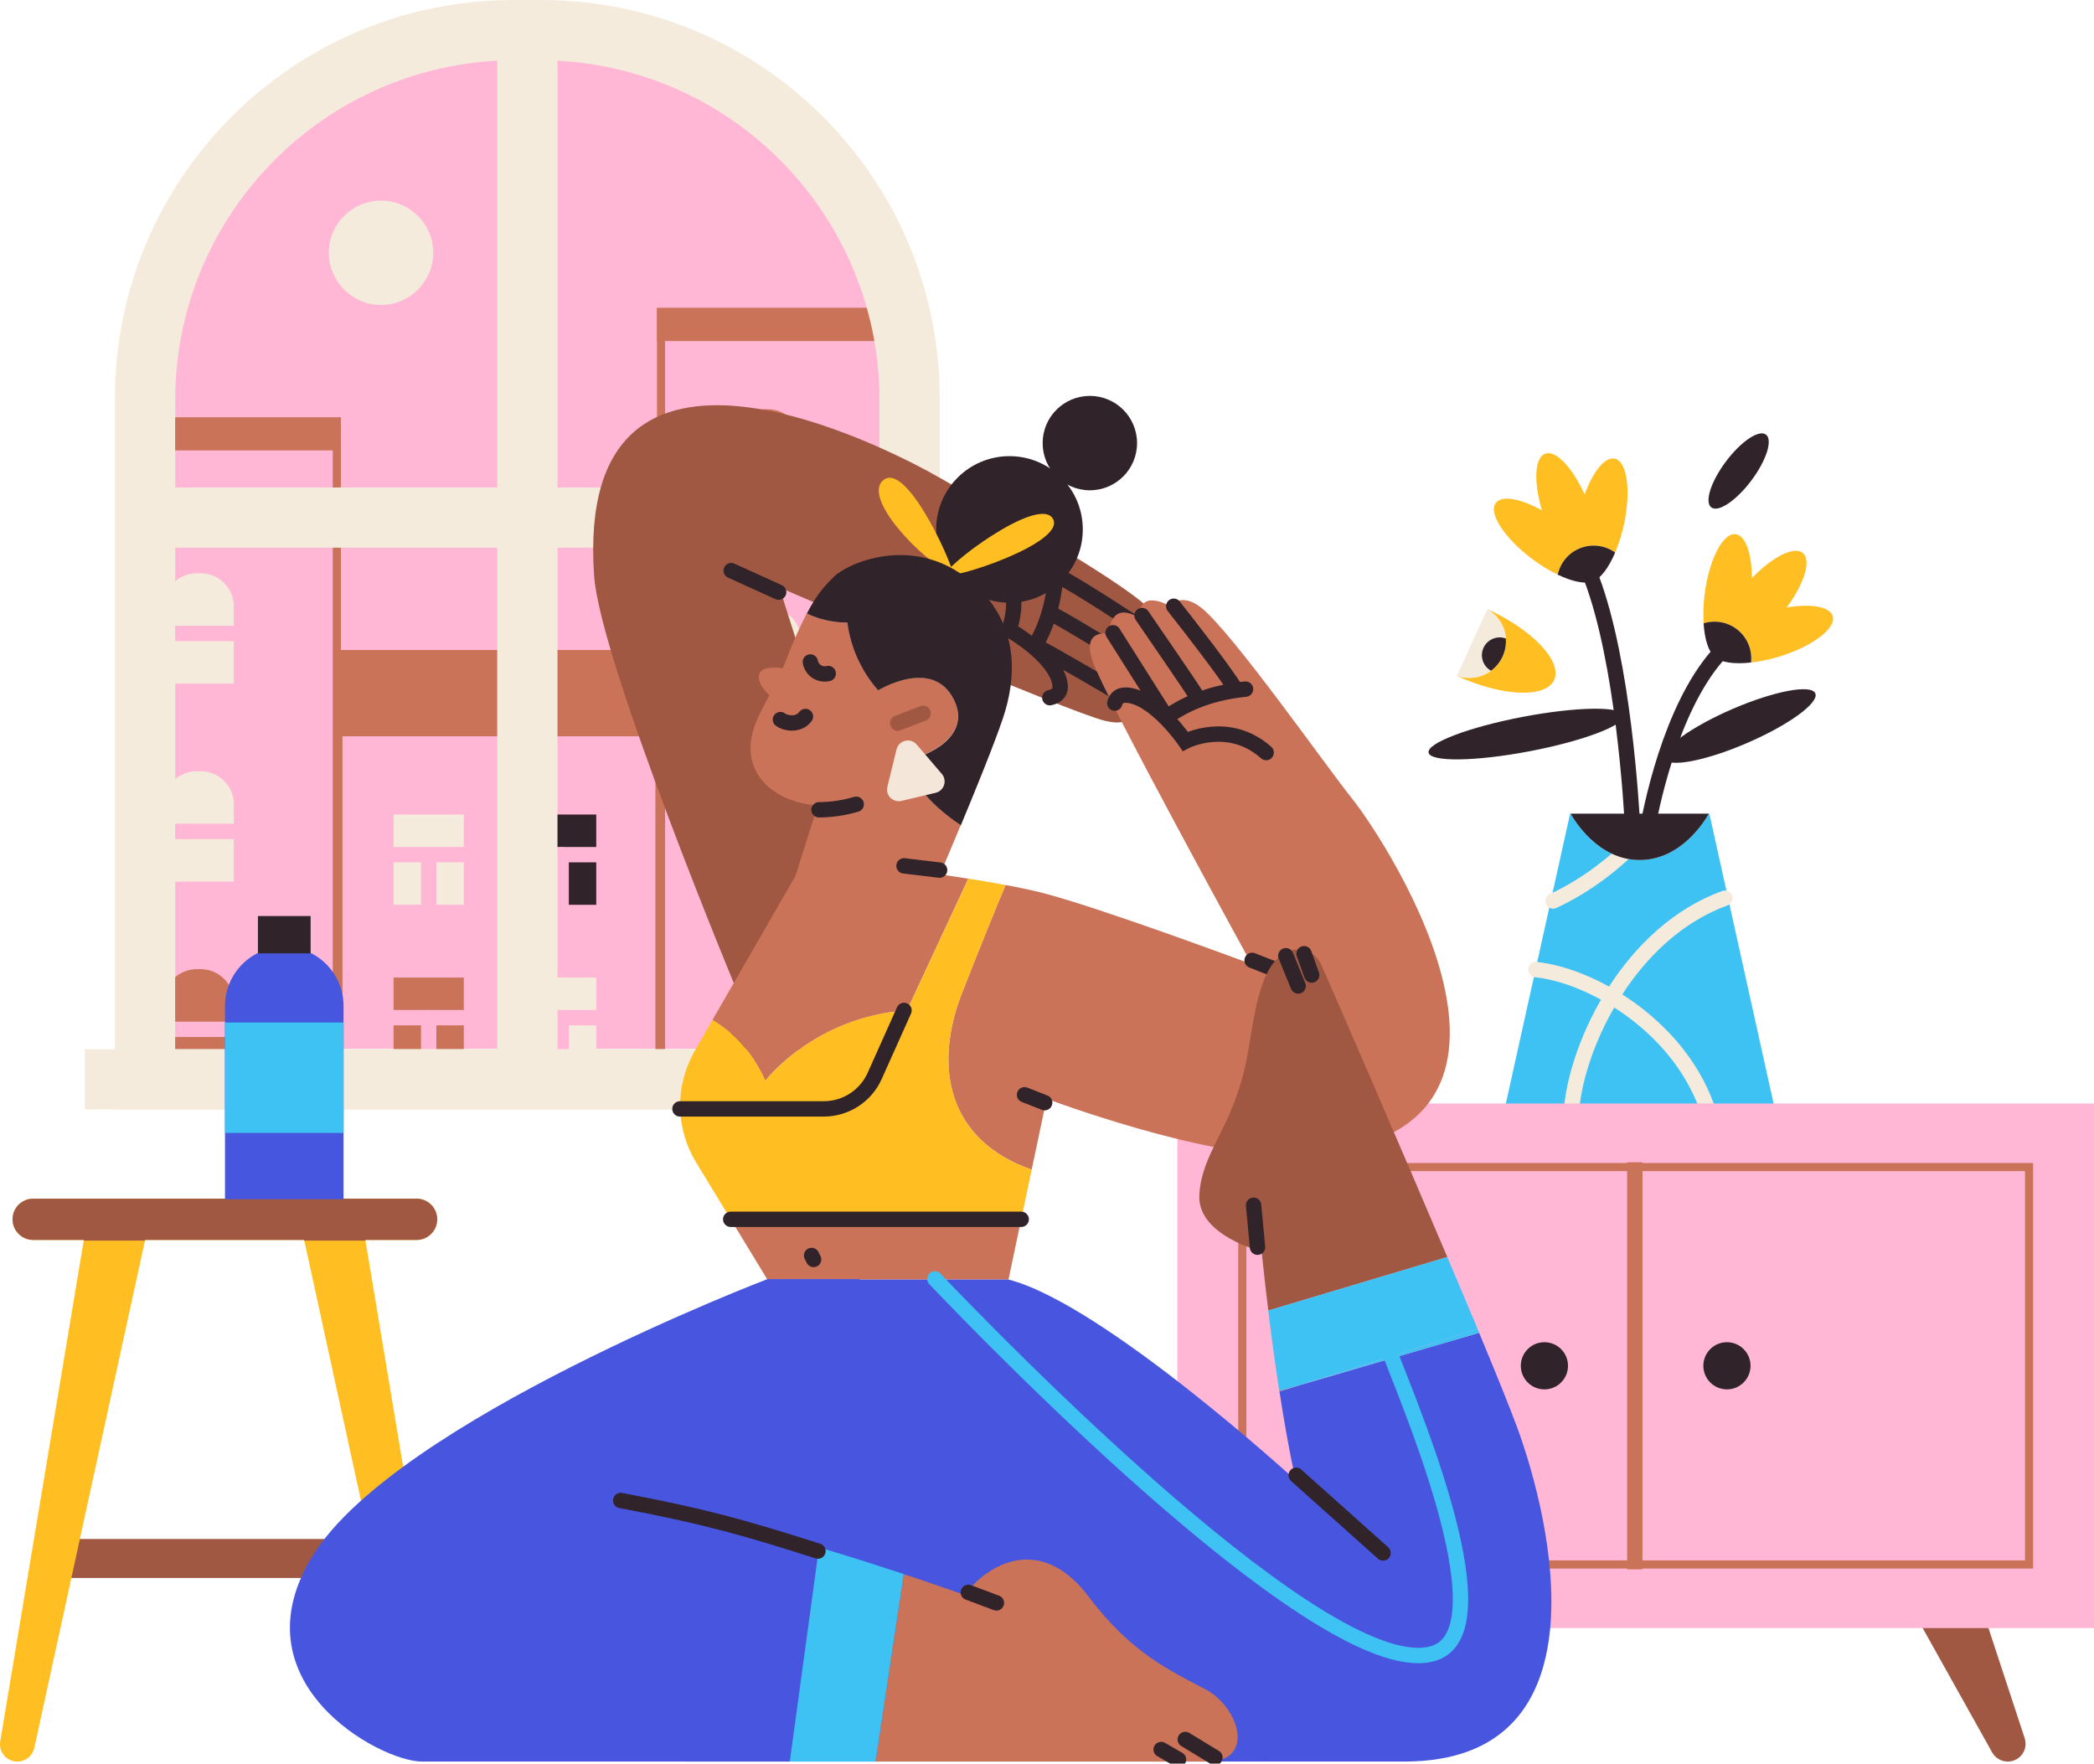 <svg width="545" height="459" viewBox="0 0 545 459" fill="none" xmlns="http://www.w3.org/2000/svg">
<path d="M132.192 15.582H142.298C190.138 15.582 228.917 54.346 228.917 102.167V272.998H45.574V102.167C45.574 54.346 84.357 15.582 132.192 15.582Z" fill="#FFB7D5"/>
<path d="M170.58 171.284V275.675H89.133V171.284H170.58ZM172.689 169.176H87.025V277.783H172.689V169.176Z" fill="#CA7358"/>
<path d="M172.689 169.176H87.025V191.63H172.689V169.176Z" fill="#CA7358"/>
<path d="M86.613 114.894V276.197H37.55V114.894H86.613ZM88.722 112.786H35.441V278.305H88.722V112.786Z" fill="#CA7358"/>
<path d="M237.831 82.259V275.654H173.1V82.259H237.831ZM239.94 80.151H170.992V277.762H239.94V80.151Z" fill="#CA7358"/>
<path d="M198.821 106.52H199.828C204.598 106.52 208.463 110.383 208.463 115.152V135.234H190.186V115.152C190.186 110.383 194.055 106.52 198.821 106.52Z" fill="#CA7358"/>
<path d="M188.098 122.181H210.555" stroke="#FFB7D5" stroke-width="4" stroke-linecap="round" stroke-linejoin="round"/>
<path d="M198.821 158.036H199.828C204.598 158.036 208.463 161.899 208.463 166.668V186.761H190.186V166.673C190.186 161.904 194.05 158.041 198.821 158.041V158.036Z" fill="#F5EBDD"/>
<path d="M188.098 173.703H210.555" stroke="#FFB7D5" stroke-width="4" stroke-linecap="round" stroke-linejoin="round"/>
<path d="M198.821 209.557H199.828C204.598 209.557 208.463 213.42 208.463 218.189V238.271H190.186V218.189C190.186 213.42 194.055 209.557 198.821 209.557Z" fill="#F5EBDD"/>
<path d="M188.098 225.218H210.555" stroke="#FFB7D5" stroke-width="4" stroke-linecap="round" stroke-linejoin="round"/>
<path d="M198.821 261.062H199.828C204.598 261.062 208.463 264.925 208.463 269.694V288.138H190.186V269.694C190.186 264.925 194.055 261.062 198.821 261.062Z" fill="#30242A"/>
<path d="M51.214 149.204H52.221C56.992 149.204 60.856 153.067 60.856 157.836V177.918H42.579V157.836C42.579 153.067 46.449 149.204 51.214 149.204Z" fill="#F5EBDD"/>
<path d="M40.492 164.865H62.949" stroke="#FFB7D5" stroke-width="4" stroke-linecap="round" stroke-linejoin="round"/>
<path d="M51.214 200.72H52.221C56.992 200.72 60.856 204.583 60.856 209.352V229.445H42.579V209.357C42.574 204.588 46.438 200.725 51.209 200.72C51.214 200.72 51.214 200.72 51.214 200.72Z" fill="#F5EBDD"/>
<path d="M40.492 216.387H62.949" stroke="#FFB7D5" stroke-width="4" stroke-linecap="round" stroke-linejoin="round"/>
<path d="M51.214 252.241H52.221C56.992 252.241 60.856 256.104 60.856 260.873V280.955H42.579V260.873C42.579 256.104 46.449 252.241 51.214 252.241Z" fill="#CA7358"/>
<path d="M40.492 267.902H62.949" stroke="#FFB7D5" stroke-width="4" stroke-linecap="round" stroke-linejoin="round"/>
<path d="M239.94 80.151H170.992V88.767H239.94V80.151Z" fill="#CA7358"/>
<path d="M88.722 108.607H35.441V117.223H88.722V108.607Z" fill="#CA7358"/>
<path d="M120.716 211.992H102.434V235.489H120.716V211.992Z" fill="#F5EBDD"/>
<path d="M100.341 222.436H122.803" stroke="#FFB7D5" stroke-width="4" stroke-linecap="round" stroke-linejoin="round"/>
<path d="M111.575 236.532V222.436" stroke="#FFB7D5" stroke-width="4" stroke-linecap="round" stroke-linejoin="round"/>
<path d="M120.716 254.428H102.434V277.925H120.716V254.428Z" fill="#CA7358"/>
<path d="M100.341 264.867H122.803" stroke="#FFB7D5" stroke-width="4" stroke-linecap="round" stroke-linejoin="round"/>
<path d="M111.575 278.969V264.867" stroke="#FFB7D5" stroke-width="4" stroke-linecap="round" stroke-linejoin="round"/>
<path d="M155.187 211.992H136.905V235.489H155.187V211.992Z" fill="#30242A"/>
<path d="M134.817 222.436H157.28" stroke="#FFB7D5" stroke-width="4" stroke-linecap="round" stroke-linejoin="round"/>
<path d="M146.046 236.532V222.436" stroke="#FFB7D5" stroke-width="4" stroke-linecap="round" stroke-linejoin="round"/>
<path d="M155.187 254.428H136.905V277.925H155.187V254.428Z" fill="#F5EBDD"/>
<path d="M134.817 264.867H157.28" stroke="#FFB7D5" stroke-width="4" stroke-linecap="round" stroke-linejoin="round"/>
<path d="M146.046 278.969V264.867" stroke="#FFB7D5" stroke-width="4" stroke-linecap="round" stroke-linejoin="round"/>
<path d="M99.165 79.366C106.665 79.366 112.745 73.288 112.745 65.791C112.745 58.294 106.665 52.217 99.165 52.217C91.665 52.217 85.585 58.294 85.585 65.791C85.585 73.288 91.665 79.366 99.165 79.366Z" fill="#F5EBDD"/>
<path d="M252.423 273.082H22.067V288.749H252.423V273.082Z" fill="#F5EBDD"/>
<path d="M140.885 0H133.605C76.349 0 29.906 46.415 29.906 103.664V288.749H244.589V103.664C244.589 46.415 198.156 0 140.885 0ZM129.409 273.082H45.589V142.549H129.409V273.082ZM129.409 126.882H45.589V104.196C45.589 57.144 82.407 18.312 129.409 15.793V126.882ZM228.917 273.082H145.097V142.549H228.917V273.082ZM228.917 126.882H145.097V15.793C192.099 18.312 228.917 57.144 228.917 104.196V126.882Z" fill="#F5EBDD"/>
<path d="M192.405 259.323C192.405 259.323 156.21 172.48 154.628 149.842C149.315 73.648 232.006 117.054 244.937 124.548C254.352 130.007 291.275 150.659 298.645 158.02C303.389 162.763 300.089 166.278 300.089 166.278C300.089 166.278 305.63 173.55 297.838 174.414C303.379 181.686 294.543 182.672 294.543 182.672C294.543 182.672 296.91 189.77 287.732 187.635C277.843 185.333 202.859 152.888 202.859 152.888C202.859 152.888 219.612 205.758 224.842 222.484L192.405 259.323Z" fill="#A15842"/>
<path d="M273.235 181.581C275.017 181.228 276.219 180.2 275.871 177.992C274.738 170.741 262.618 163.891 262.618 163.891C262.618 163.891 267.479 152.197 257.937 143.165" stroke="#30242A" stroke-width="4" stroke-miterlimit="10" stroke-linecap="round"/>
<path d="M294.422 182.297C290.073 179.752 274.132 170.43 270.352 168.491" stroke="#30242A" stroke-width="4" stroke-miterlimit="10" stroke-linecap="round"/>
<path d="M297.986 174.177C292.546 170.92 279.293 162.673 273.821 159.807" stroke="#30242A" stroke-width="4" stroke-miterlimit="10" stroke-linecap="round"/>
<path d="M299.963 165.271C293.11 160.729 280.183 152.313 275.07 149.731" stroke="#30242A" stroke-width="4" stroke-miterlimit="10" stroke-linecap="round"/>
<path d="M269.74 167.49C271.564 164.191 274.685 157.635 274.854 147.128" stroke="#30242A" stroke-width="4" stroke-miterlimit="10" stroke-linecap="round"/>
<path d="M202.658 154.121L190.312 148.514" stroke="#30242A" stroke-width="4" stroke-linecap="round" stroke-linejoin="round"/>
<path d="M102.381 400.539H14.55V410.693H102.381V400.539Z" fill="#A15842"/>
<path d="M116.846 453.219L95.09 322.717H108.417C111.385 322.717 113.794 320.309 113.794 317.342C113.794 314.375 111.385 311.967 108.417 311.967H8.64C5.672 311.967 3.263 314.375 3.263 317.342C3.263 320.309 5.672 322.717 8.64 322.717H21.819L0.063 453.209C-0.358 455.664 1.297 457.993 3.753 458.415C4.006 458.457 4.259 458.478 4.513 458.478C6.637 458.478 8.472 456.998 8.925 454.927L37.766 322.717H79.165L107.979 454.921C108.427 456.992 110.262 458.473 112.387 458.473C114.88 458.478 116.904 456.46 116.91 453.973C116.91 453.72 116.889 453.467 116.846 453.219Z" fill="#FFBE21"/>
<path d="M108.417 322.717C111.385 322.717 113.794 320.309 113.794 317.342C113.794 314.375 111.385 311.967 108.417 311.967H8.64C5.672 311.967 3.263 314.375 3.263 317.342C3.263 320.309 5.672 322.717 8.64 322.717H21.819L21.793 322.88H37.708L37.745 322.717H79.143L79.18 322.88H95.117L95.09 322.717H108.417Z" fill="#A15842"/>
<path d="M444.886 211.76H444.754C443.816 213.457 437.632 223.833 426.767 223.833C415.902 223.833 409.719 213.457 408.775 211.76H408.648L391.737 288.069H461.797L444.886 211.76Z" fill="#3EC1F3"/>
<path d="M399.75 252.352C414.099 253.854 436.383 266.664 444.127 287.848" stroke="#F5EBDD" stroke-width="4" stroke-miterlimit="10" stroke-linecap="round"/>
<path d="M409.049 288.464C410.657 271.206 424.337 242.682 448.956 233.76" stroke="#F5EBDD" stroke-width="4" stroke-miterlimit="10" stroke-linecap="round"/>
<path d="M426.509 218.21C420.462 224.581 412.84 230.514 404.215 234.498" stroke="#F5EBDD" stroke-width="4" stroke-miterlimit="10" stroke-linecap="round"/>
<path d="M426.767 223.833C437.632 223.833 443.816 213.457 444.754 211.76H408.775C409.719 213.457 415.897 223.833 426.767 223.833Z" fill="#30242A"/>
<path d="M328.05 458.473C325.493 458.473 323.416 456.402 323.416 453.841C323.416 453.351 323.495 452.861 323.648 452.392L338.188 408.169C338.82 406.277 340.591 405.002 342.589 405.007H352.764C355.32 405.007 357.397 407.078 357.403 409.634C357.403 410.425 357.202 411.204 356.812 411.9L332.099 456.123C331.271 457.577 329.726 458.478 328.05 458.473Z" fill="#A15842"/>
<path d="M522.559 458.473C525.115 458.473 527.192 456.402 527.192 453.841C527.192 453.351 527.113 452.861 526.96 452.392L512.421 408.169C511.789 406.277 510.012 405.002 508.019 405.007H497.84C495.283 405.007 493.206 407.084 493.206 409.639C493.206 410.43 493.412 411.21 493.796 411.9L518.51 456.123C519.338 457.577 520.887 458.478 522.559 458.473Z" fill="#A15842"/>
<path d="M545 287.205H306.426V423.73H545V287.205Z" fill="#FFB7D5"/>
<path d="M527.045 304.8V406.125H324.381V304.8H527.045ZM529.153 302.692H322.272V408.232H529.153V302.692Z" fill="#CA7358"/>
<path d="M425.491 302.503V408.433" stroke="#CA7358" stroke-width="4" stroke-miterlimit="10"/>
<path d="M449.467 361.607C452.859 361.607 455.608 358.858 455.608 355.468C455.608 352.077 452.859 349.329 449.467 349.329C446.075 349.329 443.326 352.077 443.326 355.468C443.326 358.858 446.075 361.607 449.467 361.607Z" fill="#30242A"/>
<path d="M401.959 361.607C405.351 361.607 408.1 358.858 408.1 355.468C408.1 352.077 405.351 349.329 401.959 349.329C398.567 349.329 395.817 352.077 395.817 355.468C395.817 358.858 398.567 361.607 401.959 361.607Z" fill="#30242A"/>
<path d="M73.988 246.413C82.512 246.413 89.418 253.316 89.418 261.837V312.115H58.558V261.837C58.558 253.316 65.469 246.413 73.988 246.413Z" fill="#4756DF"/>
<path d="M89.423 266.116H58.558V294.862H89.423V266.116Z" fill="#3EC1F3"/>
<path d="M80.846 238.414H67.129V248.125H80.846V238.414Z" fill="#30242A"/>
<path d="M262.734 156.871C273.274 156.871 281.818 148.331 281.818 137.795C281.818 127.26 273.274 118.719 262.734 118.719C252.195 118.719 243.651 127.26 243.651 137.795C243.651 148.331 252.195 156.871 262.734 156.871Z" fill="#30242A"/>
<path d="M247.916 149.589C249.439 150.279 236.518 120.079 230.045 124.864C223.956 129.348 240.208 146.084 247.916 149.589Z" fill="#FFBE21"/>
<path d="M246.276 149.531C247.541 151.112 278.038 141.099 273.963 134.892C270.051 128.937 245.011 147.96 246.276 149.531Z" fill="#FFBE21"/>
<path d="M283.652 127.604C290.439 127.604 295.94 122.104 295.94 115.32C295.94 108.536 290.439 103.037 283.652 103.037C276.866 103.037 271.364 108.536 271.364 115.32C271.364 122.104 276.866 127.604 283.652 127.604Z" fill="#30242A"/>
<path d="M199.727 333.024H262.476L265.787 317.342H190.18L199.727 333.024Z" fill="#CA7358"/>
<path d="M199.179 281.277C199.179 281.277 211.995 264.551 236.044 262.981L252.012 228.691C247.747 228.011 244.674 227.579 244.674 227.579C245.306 226.051 247.457 220.992 250.056 214.753C245.354 211.628 237.673 205.484 235.896 197.732C241.537 196.884 252.766 191.561 248.332 182.25C242.902 170.831 228.532 179.615 228.532 179.615C224.167 174.667 221.383 168.533 220.529 161.993C218.784 162.173 213.787 161.64 210.239 159.722L210.002 159.585C208.104 163.311 206.401 167.131 204.899 171.036C204.504 172.037 204.124 173.007 203.723 173.929C203.723 173.929 198.763 173.086 197.745 175.136C196.485 177.665 200.26 180.933 200.26 180.933C197.244 186.603 194.572 191.245 195.542 197.126C196.396 202.317 201.293 208.624 212.833 209.678L207.034 227.969L185.42 265.484C189.659 267.966 195.352 272.692 199.179 281.277Z" fill="#CA7358"/>
<path d="M351.889 207.839C345.083 199.35 320.786 164.686 312.673 158.184C307.443 153.999 304.307 157.657 304.307 157.657C304.307 157.657 296.462 152.951 296.462 160.792C288.618 156.086 288.618 164.971 288.618 164.971C288.618 164.971 281.296 163.39 284.438 172.29C287.817 181.86 325.746 250.934 325.746 250.934C325.746 250.934 286.525 236.3 271.364 232.401C268.581 231.684 265.17 230.978 261.727 230.335C259.508 235.531 256.039 244.036 250.446 258.264C242.855 277.525 246.545 296.78 268.512 304.421L272.408 285.977C272.408 285.977 312.999 301.227 335.668 300.611C412.544 298.524 361.304 219.596 351.889 207.839Z" fill="#CA7358"/>
<path d="M220.529 161.993C221.378 168.554 224.172 174.704 228.553 179.663C228.553 179.663 242.923 170.852 248.353 182.297C252.787 191.609 241.558 196.931 235.917 197.78C237.694 205.531 245.375 211.675 250.077 214.8C253.936 205.531 258.775 193.648 261.053 186.871C264.421 176.827 266.161 161.261 251.036 150.016C236.882 139.513 220.661 146.48 217.003 150.137C214.831 152.308 212.785 154.353 210.023 159.622L210.26 159.759C213.787 161.619 218.784 162.152 220.529 161.993Z" fill="#30242A"/>
<path d="M250.446 258.28C256.039 244.084 259.508 235.557 261.727 230.351C258.332 229.713 254.911 229.139 252.033 228.681L236.081 262.981C212.031 264.561 199.216 281.277 199.216 281.277C195.368 272.692 189.674 267.966 185.462 265.468L180.644 273.831C175.636 282.8 175.836 293.766 181.171 302.54L190.175 317.331H265.787L268.512 304.426C246.545 296.796 242.855 277.541 250.446 258.28Z" fill="#FFBE21"/>
<path d="M213.16 210.759C216.439 210.743 219.702 210.258 222.849 209.325" stroke="#30242A" stroke-width="4" stroke-miterlimit="10" stroke-linecap="round"/>
<path d="M290.131 182.993C290.516 181.654 291.465 180.785 293.326 180.917C300.648 181.444 308.487 192.942 308.487 192.942C308.487 192.942 319.742 187.145 329.542 195.867" stroke="#30242A" stroke-width="4" stroke-miterlimit="10" stroke-linecap="round"/>
<path d="M289.683 164.686C293.774 171.131 301.376 183.13 303.258 186.144" stroke="#30242A" stroke-width="4" stroke-miterlimit="10" stroke-linecap="round"/>
<path d="M297.232 160.212C301.449 166.42 308.83 177.012 311.629 181.444" stroke="#30242A" stroke-width="4" stroke-miterlimit="10" stroke-linecap="round"/>
<path d="M305.487 157.778C310.759 164.502 318.835 174.936 321.561 179.383" stroke="#30242A" stroke-width="4" stroke-miterlimit="10" stroke-linecap="round"/>
<path d="M304.307 186.144C307.47 184.036 313.716 180.395 324.175 179.352" stroke="#30242A" stroke-width="4" stroke-miterlimit="10" stroke-linecap="round"/>
<path d="M244.552 226.462L235.285 225.35" stroke="#30242A" stroke-width="4" stroke-miterlimit="10" stroke-linecap="round"/>
<path d="M211.752 327.797L211.23 326.754" stroke="#30242A" stroke-width="4" stroke-miterlimit="10" stroke-linecap="round"/>
<path d="M271.891 286.989L266.656 284.934" stroke="#30242A" stroke-width="4" stroke-miterlimit="10" stroke-linecap="round"/>
<path d="M337.771 254.618L325.883 249.949" stroke="#30242A" stroke-width="4" stroke-miterlimit="10" stroke-linecap="round"/>
<path d="M265.787 317.342H190.18" stroke="#30242A" stroke-width="4" stroke-linecap="round" stroke-linejoin="round"/>
<path d="M235.285 262.981L227.646 280.033C225.305 285.25 220.118 288.607 214.398 288.607H176.97" stroke="#30242A" stroke-width="4" stroke-linecap="round" stroke-linejoin="round"/>
<path d="M203.117 187.288C204.018 188.062 207.677 189.116 209.633 186.476" stroke="#30242A" stroke-width="4" stroke-miterlimit="10" stroke-linecap="round"/>
<path d="M240.261 185.649L233.64 188.215" stroke="#A15842" stroke-width="4" stroke-miterlimit="10" stroke-linecap="round"/>
<path d="M215.563 175.294C213.529 175.8 211.462 174.567 210.956 172.527C210.935 172.448 210.919 172.369 210.903 172.29" stroke="#30242A" stroke-width="4" stroke-linecap="round" stroke-linejoin="round"/>
<path d="M233.35 194.981L230.957 204.756C230.545 206.38 231.531 208.029 233.15 208.435C233.624 208.556 234.125 208.556 234.605 208.445L243.54 206.337C245.169 205.942 246.165 204.303 245.77 202.68C245.659 202.217 245.433 201.779 245.122 201.416L238.579 193.769C237.488 192.499 235.575 192.357 234.304 193.453C233.84 193.854 233.508 194.386 233.35 194.981Z" fill="#F4E6D8"/>
<path d="M253.477 422.113C248.248 415.837 230.055 393.13 230.055 393.13" stroke="#30242A" stroke-width="4" stroke-linecap="round" stroke-linejoin="round"/>
<path d="M394.758 371.198C392.839 366.012 389.317 357.323 384.973 346.889L338.351 360.49L333.005 362.176C335.409 377.716 337.254 385.294 337.254 385.294C337.254 385.294 287.058 339.295 262.481 333.024H199.706L178.266 458.473H365.463C418.823 458.473 403.656 395.227 394.758 371.198Z" fill="#4856DF"/>
<path d="M343.997 251.308C342.748 248.331 339.563 246.645 336.395 247.288C327.101 249.364 326.379 266.954 324.175 277.093C320.517 293.824 312.673 300.094 312.151 311.071C311.624 321.61 328.361 325.705 328.361 325.705C328.931 331.222 329.51 336.35 330.096 341.076L376.686 327.154C363.908 297.043 348.773 262.259 343.997 251.308Z" fill="#A15842"/>
<path d="M332.979 362.055V362.176L338.325 360.49L332.979 362.055Z" fill="#A15842"/>
<path d="M384.984 346.873C384.847 346.551 384.715 346.225 384.578 345.898L338.351 360.49L384.984 346.873Z" fill="#3EC1F3"/>
<path d="M384.578 345.903C382.148 340.075 379.47 333.725 376.671 327.159L330.08 341.082C331.076 349.218 332.062 356.2 332.963 362.06L338.33 360.479L384.578 345.903Z" fill="#3EC1F3"/>
<path d="M243.324 332.861C260.035 350.382 346.448 439.202 373.328 430.244C392.955 423.704 364.056 359.272 361.304 350.794" stroke="#3EC1F3" stroke-width="4" stroke-linecap="round" stroke-linejoin="round"/>
<path d="M359.965 404.185C353.908 398.758 343.095 389.077 337.349 383.966" stroke="#30242A" stroke-width="4" stroke-linecap="round" stroke-linejoin="round"/>
<path d="M326.268 313.685L327.291 324.609" stroke="#30242A" stroke-width="4" stroke-linecap="round" stroke-linejoin="round"/>
<path d="M339.405 248.215L341.387 253.769" stroke="#30242A" stroke-width="4" stroke-linecap="round" stroke-linejoin="round"/>
<path d="M334.661 248.742L337.866 256.62" stroke="#30242A" stroke-width="4" stroke-linecap="round" stroke-linejoin="round"/>
<path d="M213.165 402.731L212.87 402.641L223.777 332.919H199.706C199.706 332.919 103.514 369.617 81.553 404.633C60.793 437.732 98.807 458.473 109.788 458.473H205.558L213.165 402.731Z" fill="#4856DF"/>
<path d="M314.238 458.473C326.79 458.473 322.61 444.356 313.711 439.655C304.813 434.955 294.364 430.244 283.383 415.61C272.402 400.976 259.329 404.633 250.963 415.083C250.963 415.083 244.584 412.791 235.211 409.682L227.873 458.468L314.238 458.473Z" fill="#CA7358"/>
<path d="M214.082 403.005L213.165 402.731L205.558 458.473H227.878L235.216 409.666C229.122 407.669 221.768 405.303 214.082 403.005Z" fill="#3EC1F3"/>
<path d="M308.487 452.724L316.21 457.419" stroke="#30242A" stroke-width="4" stroke-linecap="round" stroke-linejoin="round"/>
<path d="M161.555 390.521C183.517 394.7 193.017 397.372 212.885 403.695" stroke="#30242A" stroke-width="4" stroke-linecap="round" stroke-linejoin="round"/>
<path d="M302.214 455.338L306.721 457.946" stroke="#30242A" stroke-width="4" stroke-linecap="round" stroke-linejoin="round"/>
<path d="M252.017 414.435L259.334 417.18" stroke="#30242A" stroke-width="4" stroke-linecap="round" stroke-linejoin="round"/>
<path d="M428.428 217.462C429.545 210.864 434.627 184.695 447.063 170.536" stroke="#30242A" stroke-width="4" stroke-miterlimit="10" stroke-linecap="round"/>
<path d="M454.715 193.377C465.573 188.685 473.519 182.902 472.463 180.46C471.407 178.019 461.749 179.843 450.891 184.535C440.033 189.227 432.087 195.01 433.142 197.452C434.198 199.893 443.857 198.069 454.715 193.377Z" fill="#30242A"/>
<path d="M455.817 125.064C459.744 119.83 461.446 114.477 459.62 113.108C457.794 111.739 453.13 114.873 449.204 120.107C445.278 125.342 443.575 130.695 445.401 132.064C447.228 133.433 451.891 130.299 455.817 125.064Z" fill="#30242A"/>
<path d="M476.996 160.349C476.231 157.862 471.276 157.061 465.003 158.11C469.594 151.907 471.492 145.853 469.22 143.94C466.948 142.027 461.312 144.915 455.956 150.474C455.956 144.119 454.317 139.366 451.739 139.034C448.45 138.607 444.844 145.536 443.684 154.505C443.341 157.066 443.246 159.654 443.399 162.236C448.434 160.66 453.795 163.464 455.371 168.496C455.772 169.766 455.898 171.105 455.746 172.427C458.234 172.137 460.69 171.621 463.084 170.883C471.724 168.238 477.955 163.522 476.996 160.349Z" fill="#FFBE21"/>
<path d="M452.403 164.049C449.91 161.941 446.504 161.256 443.389 162.236C443.668 166.51 444.728 169.787 446.346 171.01C447.849 172.427 451.36 172.917 455.735 172.427C456.099 169.255 454.849 166.109 452.403 164.049Z" fill="#30242A"/>
<path d="M424.98 216.624C424.616 209.13 422.439 172.359 414.279 150.643" stroke="#30242A" stroke-width="4" stroke-miterlimit="10" stroke-linecap="round"/>
<path d="M398.059 195.533C412.081 192.862 423.066 188.69 422.594 186.214C422.122 183.738 410.372 183.897 396.35 186.568C382.328 189.239 371.343 193.411 371.815 195.887C372.287 198.363 384.037 198.204 398.059 195.533Z" fill="#30242A"/>
<path d="M420.262 119.373C417.721 118.814 414.595 122.745 412.428 128.721C409.265 121.681 404.921 117.059 402.149 118.092C399.376 119.125 399.107 125.47 401.337 132.847C395.786 129.749 390.851 128.826 389.296 130.913C387.309 133.548 391.579 140.109 398.833 145.521C400.899 147.075 403.108 148.429 405.433 149.562C406.524 144.403 411.595 141.11 416.756 142.201C418.058 142.475 419.292 143.023 420.373 143.803C421.337 141.495 422.091 139.097 422.624 136.652C424.558 127.82 423.504 120.084 420.262 119.373Z" fill="#FFBE21"/>
<path d="M411.437 142.601C408.374 143.74 406.108 146.369 405.433 149.568C409.297 151.417 412.671 152.102 414.532 151.296C416.503 150.674 418.654 147.855 420.373 143.808C417.784 141.937 414.432 141.484 411.437 142.601Z" fill="#30242A"/>
<path d="M387.109 158.537V158.568C391.426 161.008 393.16 166.346 391.099 170.857C389.033 175.363 383.866 177.539 379.196 175.879V175.916C390.994 181.307 402.333 181.781 404.5 176.97C406.666 172.159 398.906 163.922 387.109 158.537Z" fill="#FFBE21"/>
<path d="M388.057 174.572C385.822 173.323 385.026 170.493 386.276 168.259C387.388 166.272 389.781 165.387 391.921 166.172C391.679 162.989 389.871 160.139 387.093 158.568L379.185 175.879C382.179 176.949 385.506 176.459 388.057 174.572Z" fill="#F5EBDD"/>
<path d="M386.107 168.602C385.105 170.794 385.954 173.392 388.057 174.572C390.709 172.628 392.169 169.45 391.922 166.172C389.649 165.345 387.119 166.399 386.107 168.602Z" fill="#30242A"/>
</svg>
